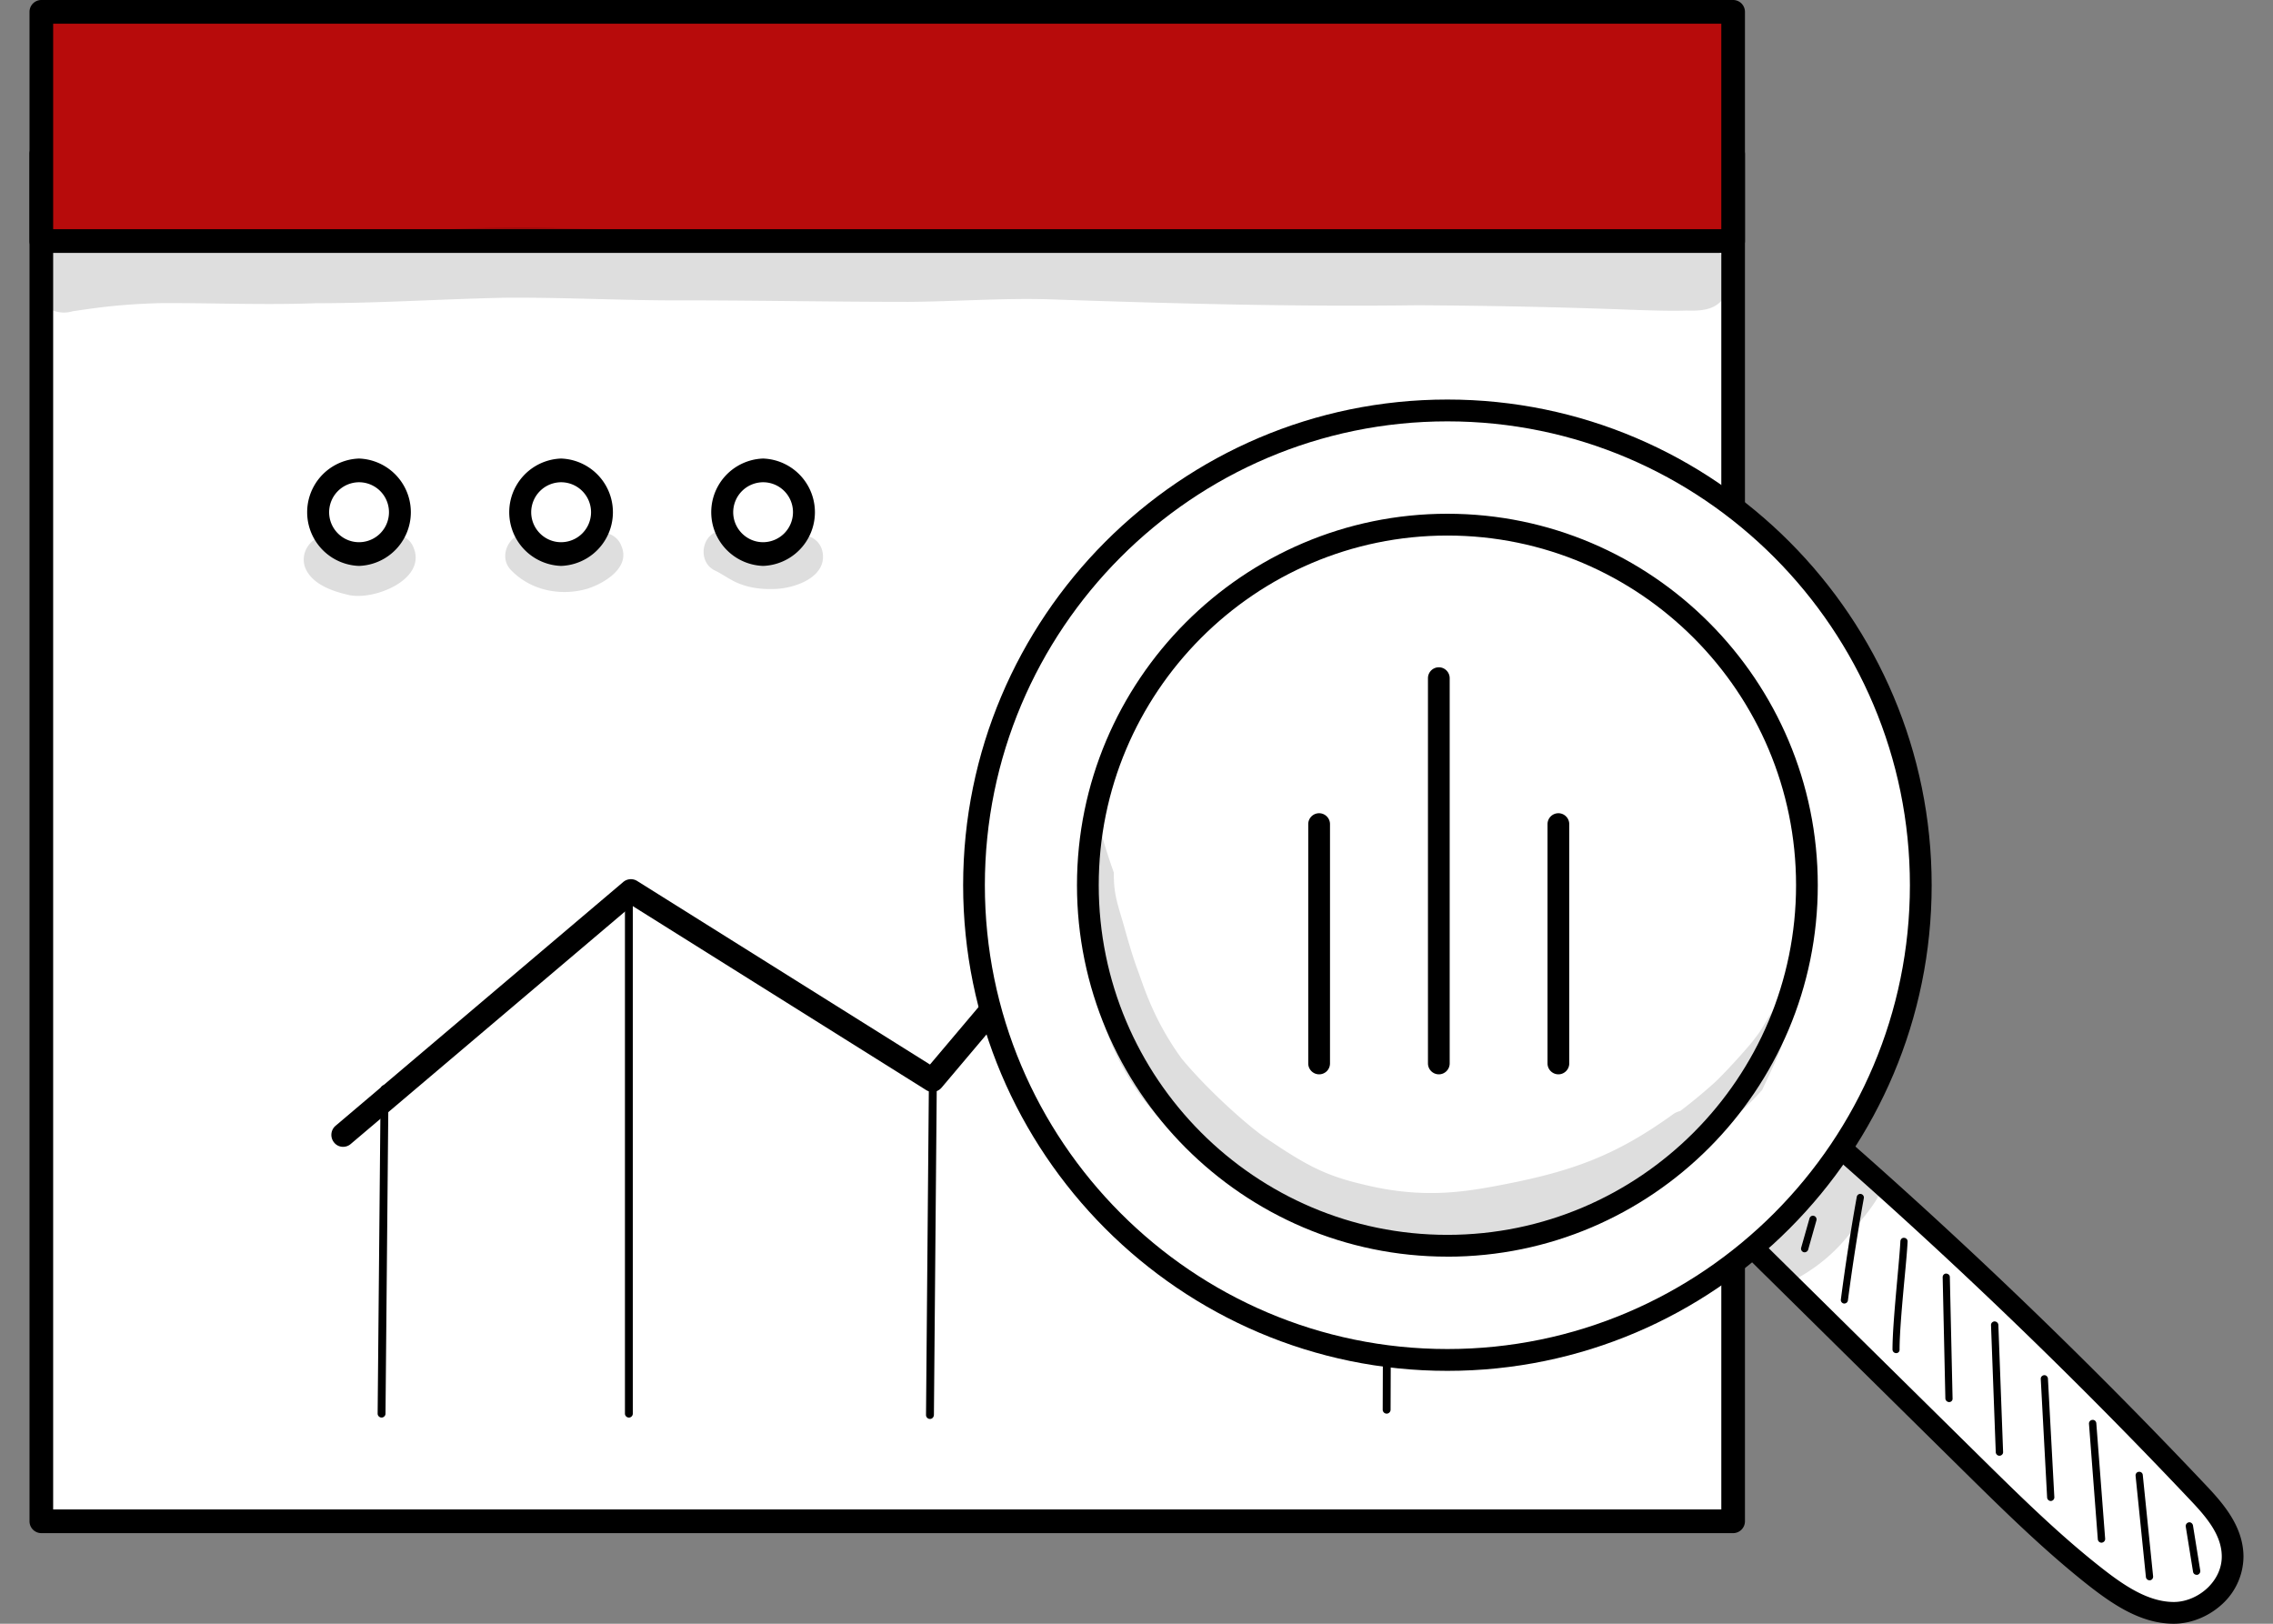 <svg width="70" height="50" fill="none" xmlns="http://www.w3.org/2000/svg"><rect width="100%" height="100%" fill="#808080" stroke="none"/><path d="M53.374 4.742H1.273v42.103h52.101V4.742z" fill="#fff"/><path d="M53.374 47.21H1.273a.365.365 0 01-.364-.365V4.742c0-.202.163-.366.364-.366h52.101c.201 0 .364.164.364.366v42.103a.365.365 0 01-.364.365zm-51.737-.73H53.01V5.107H1.637V46.48z" fill="#000"/><path d="M53.374.365H1.273v7.058h52.101V.365z" fill="#b70b0b "/><path d="M53.374 7.788H1.273a.365.365 0 01-.364-.365V.365c0-.201.163-.365.364-.365h52.101c.201 0 .364.164.364.365v7.058a.365.365 0 01-.364.365zm-51.737-.73H53.01V.73H1.637v6.328z" fill="#000"/><path d="M9.767 15.773c0-.714.578-1.289 1.285-1.289a1.29 1.29 0 010 2.577 1.29 1.29 0 01-1.285-1.288z" fill="#fff"/><path d="M11.056 17.426a1.654 1.654 0 010-3.306 1.654 1.654 0 010 3.306zm0-2.576a.925.925 0 00-.92.923c0 .508.414.923.92.923a.922.922 0 000-1.846z" fill="#000"/><path d="M15.994 15.773c0-.714.578-1.289 1.285-1.289.711 0 1.284.58 1.284 1.289 0 .713-.577 1.288-1.284 1.288-.712 0-1.285-.58-1.285-1.288z" fill="#fff"/><path d="M17.279 17.426a1.654 1.654 0 010-3.306 1.654 1.654 0 010 3.306zm0-2.576a.925.925 0 00-.92.923c0 .508.413.923.92.923a.922.922 0 000-1.846z" fill="#000"/><path d="M22.216 15.773c0-.714.578-1.289 1.285-1.289.711 0 1.284.58 1.284 1.289 0 .713-.577 1.288-1.284 1.288a1.29 1.29 0 01-1.285-1.288z" fill="#fff"/><path d="M23.5 17.426a1.654 1.654 0 010-3.306 1.654 1.654 0 010 3.306zm0-2.576a.925.925 0 00-.92.923c0 .508.414.923.92.923a.924.924 0 00.921-.923.92.92 0 00-.92-.923zM10.567 35.314a.348.348 0 01-.276-.13.37.37 0 01.041-.516l8.863-7.51a.364.364 0 01.427-.03l9.018 5.652 13.834-16.373a.366.366 0 01.267-.13.36.36 0 01.277.117l5.908 6.349a.366.366 0 01-.017.516.363.363 0 01-.514-.017l-5.629-6.05-13.77 16.301a.366.366 0 01-.47.076l-9.063-5.682-8.662 7.34a.355.355 0 01-.234.087z" fill="#000"/><path d="M19.366 43.651a.122.122 0 01-.12-.121V27.815a.122.122 0 11.242 0v15.71a.123.123 0 01-.122.127zm-7.615 0a.122.122 0 01-.121-.121l.092-9.979a.122.122 0 11.242 0l-.092 9.979a.122.122 0 01-.121.121zm16.889.043a.122.122 0 01-.122-.122l.092-10.603a.122.122 0 11.243 0l-.092 10.603c-.004.067-.054.122-.121.122zm14.064-.164a.122.122 0 01-.122-.122l.092-26.762c0-.067.055-.122.122-.122.067-.008.121.055.121.122l-.092 26.762a.122.122 0 01-.121.122z" fill="#000"/><path d="M52.303 7.55c-1.2-.005-2.402-.08-3.603-.127-4.44-.188-8.888.038-13.328-.15a91.786 91.786 0 00-7.599-.106c-3.485-.042-6.97-.046-10.457-.138-2.318-.113-4.628.143-6.946.147-2.276.109-4.565-.034-6.833.201-.615.067-1.222.151-1.833.256-.255.067-.469.24-.602.466-.457.751.288 1.737 1.138 1.485.72-.105 1.452-.218 2.74-.251 1.582-.005 3.164.062 4.746.004 1.925 0 3.841-.126 5.766-.168 1.695-.017 3.385.071 5.08.08 2.469-.005 4.934.046 7.402.046 1.427-.009 2.854-.118 4.281-.08 3.795.13 7.587.235 11.382.185 2.193.012 4.385.054 6.574.138.573.017 1.146.042 1.72.025.385.009.799.005 1.08-.298.623-.604.17-1.737-.708-1.716zm-39.56 9.33c-.184-.52-.933-.595-1.264-.171-.004.004-.004.004-.008.004a1.692 1.692 0 01-.143.092 1.32 1.32 0 01-.184.05c-.012 0-.02 0-.033.005-.025 0-.05-.005-.075-.005-.026-.004-.055-.012-.088-.02-.067-.017-.118-.038-.151-.047-.038-.02-.075-.042-.113-.063a.81.81 0 00-.159-.125c-.565-.387-1.33.176-1.142.835.175.524.799.755 1.297.872.77.223 2.456-.44 2.063-1.426zm6.394-.066c-.16-.453-.808-.57-1.13-.227-.038.038-.076.072-.117.11-.013.008-.021.016-.038.024-.264.118-.218.097-.56.13-.047 0-.089-.004-.135-.008a2.046 2.046 0 01-.142-.042 2.263 2.263 0 01-.222-.121l-.03-.021c-.083-.076-.158-.156-.267-.185-.657-.31-1.26.6-.74 1.1.606.616 1.523.792 2.339.553.527-.172 1.326-.65 1.042-1.313zm6.184.138c-.13-.487-.749-.625-1.109-.31a.952.952 0 01-.146.075c-.025.013-.05.021-.075.034-.026.008-.092.033-.168.054-.03.009-.058.013-.084.021-.058 0-.117 0-.175-.004-.343-.071-.34-.1-.435-.143-.302-.16-.624-.428-.988-.327-.544.13-.648.932-.155 1.2.285.134.532.336.833.44.339.127.711.16 1.071.143.628-.025 1.624-.39 1.431-1.183z" fill="#000" opacity=".129"/><path d="M53.696 38.142l7.013 6.92c1.235 1.216 2.473 2.437 3.816 3.494.724.571 1.532 1.108 2.415 1.108s1.82-.747 1.816-1.745c-.004-.78-.544-1.406-1.046-1.939a163.512 163.512 0 00-11.654-11.178c-.74 1.082-1.481 2.173-2.36 3.34z" fill="#fff"/><path d="M66.944 50c-.987 0-1.841-.566-2.624-1.179-1.36-1.07-2.623-2.316-3.845-3.52l-7.013-6.92a.334.334 0 01-.034-.44c.875-1.158 1.624-2.258 2.348-3.32a.345.345 0 01.502-.07 165.076 165.076 0 0111.675 11.203c.548.579 1.13 1.271 1.138 2.17a2 2 0 01-.599 1.418c-.414.41-.991.658-1.548.658zM54.14 38.11l6.804 6.713c1.21 1.192 2.457 2.426 3.792 3.47.686.538 1.427 1.037 2.21 1.037.38 0 .786-.176 1.075-.47.259-.264.405-.596.401-.94-.004-.655-.473-1.204-.954-1.712a164.546 164.546 0 00-11.344-10.91c-.62.91-1.26 1.838-1.983 2.812z" fill="#000"/><path d="M44.574 12.639c-8.051 0-14.579 6.546-14.579 14.619s6.528 14.619 14.579 14.619c8.05 0 14.579-6.546 14.579-14.62 0-8.073-6.528-14.618-14.58-14.618zm0 25.722c-6.114 0-11.072-4.973-11.072-11.103s4.958-11.103 11.072-11.103c6.114 0 11.072 4.972 11.072 11.103 0 6.134-4.959 11.103-11.072 11.103zm0 0c-6.114 0-11.072-4.973-11.072-11.103s4.958-11.103 11.072-11.103c6.114 0 11.072 4.972 11.072 11.103 0 6.134-4.959 11.103-11.072 11.103z" fill="#fff"/><path d="M44.574 42.213c-8.222 0-14.913-6.71-14.913-14.955 0-8.245 6.69-14.955 14.913-14.955 8.223 0 14.914 6.71 14.914 14.955 0 8.245-6.691 14.955-14.914 14.955zm0-29.238c-7.854 0-14.244 6.407-14.244 14.283 0 7.876 6.39 14.283 14.244 14.283 7.855 0 14.244-6.407 14.244-14.283 0-7.876-6.39-14.283-14.244-14.283zm0 25.721c-6.29 0-11.407-5.131-11.407-11.438S38.285 15.82 44.574 15.82c6.29 0 11.407 5.131 11.407 11.438s-5.117 11.439-11.407 11.439zM33.837 27.258c0 5.937 4.816 10.767 10.737 10.767s10.738-4.83 10.738-10.767c0-5.937-4.817-10.767-10.738-10.767-5.92 0-10.737 4.83-10.737 10.767z" fill="#000"/><path d="M55.575 38.562c-.008 0-.02 0-.03-.004a.112.112 0 01-.075-.139l.256-.902c.016-.059.08-.097.138-.076.058.017.092.08.075.139l-.255.902a.117.117 0 01-.109.08zM56.8 40.14h-.012a.11.11 0 01-.096-.126c.138-1.053.301-2.115.49-3.16a.11.11 0 01.13-.088c.058.013.1.071.087.13a66.443 66.443 0 00-.49 3.147.109.109 0 01-.108.096zm1.595 1.527a.113.113 0 01-.113-.113c0-.525.08-1.41.15-2.19.043-.475.08-.886.093-1.142.004-.063.054-.113.117-.105a.11.11 0 01.105.118c-.013.264-.05.675-.096 1.154-.072.776-.151 1.653-.151 2.169a.102.102 0 01-.105.109zm1.628 1.507a.118.118 0 01-.113-.11l-.083-3.734c0-.063.046-.113.108-.113.067.008.113.046.113.109l.084 3.734a.104.104 0 01-.109.114c.005 0 .005 0 0 0zm1.552 1.653a.115.115 0 01-.113-.11l-.146-3.91c-.004-.063.046-.113.109-.117.063.004.113.046.117.109l.146 3.91c.005.063-.046.114-.108.118h-.005zm1.582 1.393a.114.114 0 01-.113-.105l-.196-3.65a.11.11 0 01.104-.118c.055-.009.113.042.117.105l.197 3.65a.112.112 0 01-.105.118h-.004zm1.561 1.284a.114.114 0 01-.113-.105l-.272-3.554a.113.113 0 01.105-.122c.063-.008.117.042.121.105l.272 3.554c.004.063-.042.113-.104.122h-.009zm1.482 1.158a.113.113 0 01-.114-.1l-.318-3.118c-.004-.064.038-.118.1-.122a.107.107 0 01.122.1l.318 3.118c.004.063-.038.118-.1.122h-.009zm1.447-.169a.109.109 0 01-.109-.092l-.225-1.393a.117.117 0 01.092-.13c.062-.013.117.034.13.092l.225 1.394a.117.117 0 01-.092.13h-.02z" fill="#000"/><path d="M54.889 30.795c-.369.31-.536.81-.846 1.179-.058.105-.803.948-1.226 1.35a16.51 16.51 0 01-1.075.89.592.592 0 00-.188.076c-1.825 1.322-3.193 1.804-5.499 2.232-1.096.206-2.356.378-4.075-.05-1.206-.281-1.791-.613-3.051-1.465-.536-.377-1.728-1.43-2.54-2.412-.87-1.196-1.172-2.241-1.352-2.72-.18-.49-.318-.99-.46-1.493-.21-.688-.276-.932-.276-1.515a17.84 17.84 0 01-.364-1.133.695.695 0 00-.343-.063c-.197 1.51-.168 3.026.025 4.532.326 1.3.732 2.71 1.975 4.112 1.004 1.108 1.69 1.49 2.121 1.846 1.005.726 2.072 1.39 3.256 1.775.649.19 1.318.269 1.988.344.004 0 .004 0 .012.005.724.134 1.465.134 2.197.054.573-.046 1.126-.214 1.678-.365 1.15-.281 2.297-.633 3.348-1.192.426-.264.573-.365.774-.516 1.289-.805 2.62-1.926 3.301-2.706.176-.37.348-.739.51-1.112.202-.558.403-1.116.603-1.679a.54.54 0 00-.493.026zm2.377 4.771c-.557-.16-.925.226-1.201.65-.013.012-.021.03-.038.046-.485.567-.62.52-1.419 1.242-.004.004-.008.004-.008.009-.159.109-.347.188-.448.36-.673.831.352 1.985 1.268 1.448a5.233 5.233 0 001.62-1.427c.28-.31.552-.63.77-.99.305-.5.016-1.192-.544-1.339z" fill="#000" opacity=".129"/><path d="M40.624 33.082a.336.336 0 01-.335-.336v-7.368c0-.185.15-.336.335-.336.184 0 .335.151.335.336v7.368a.334.334 0 01-.335.336zm7.369 0a.336.336 0 01-.335-.336v-7.368c0-.185.15-.336.335-.336.184 0 .334.151.334.336v7.368c0 .185-.15.336-.334.336zm-3.683 0a.336.336 0 01-.334-.336V20.884c0-.185.15-.336.335-.336.184 0 .334.151.334.336v11.862c0 .185-.15.336-.334.336z" fill="#000"/></svg>